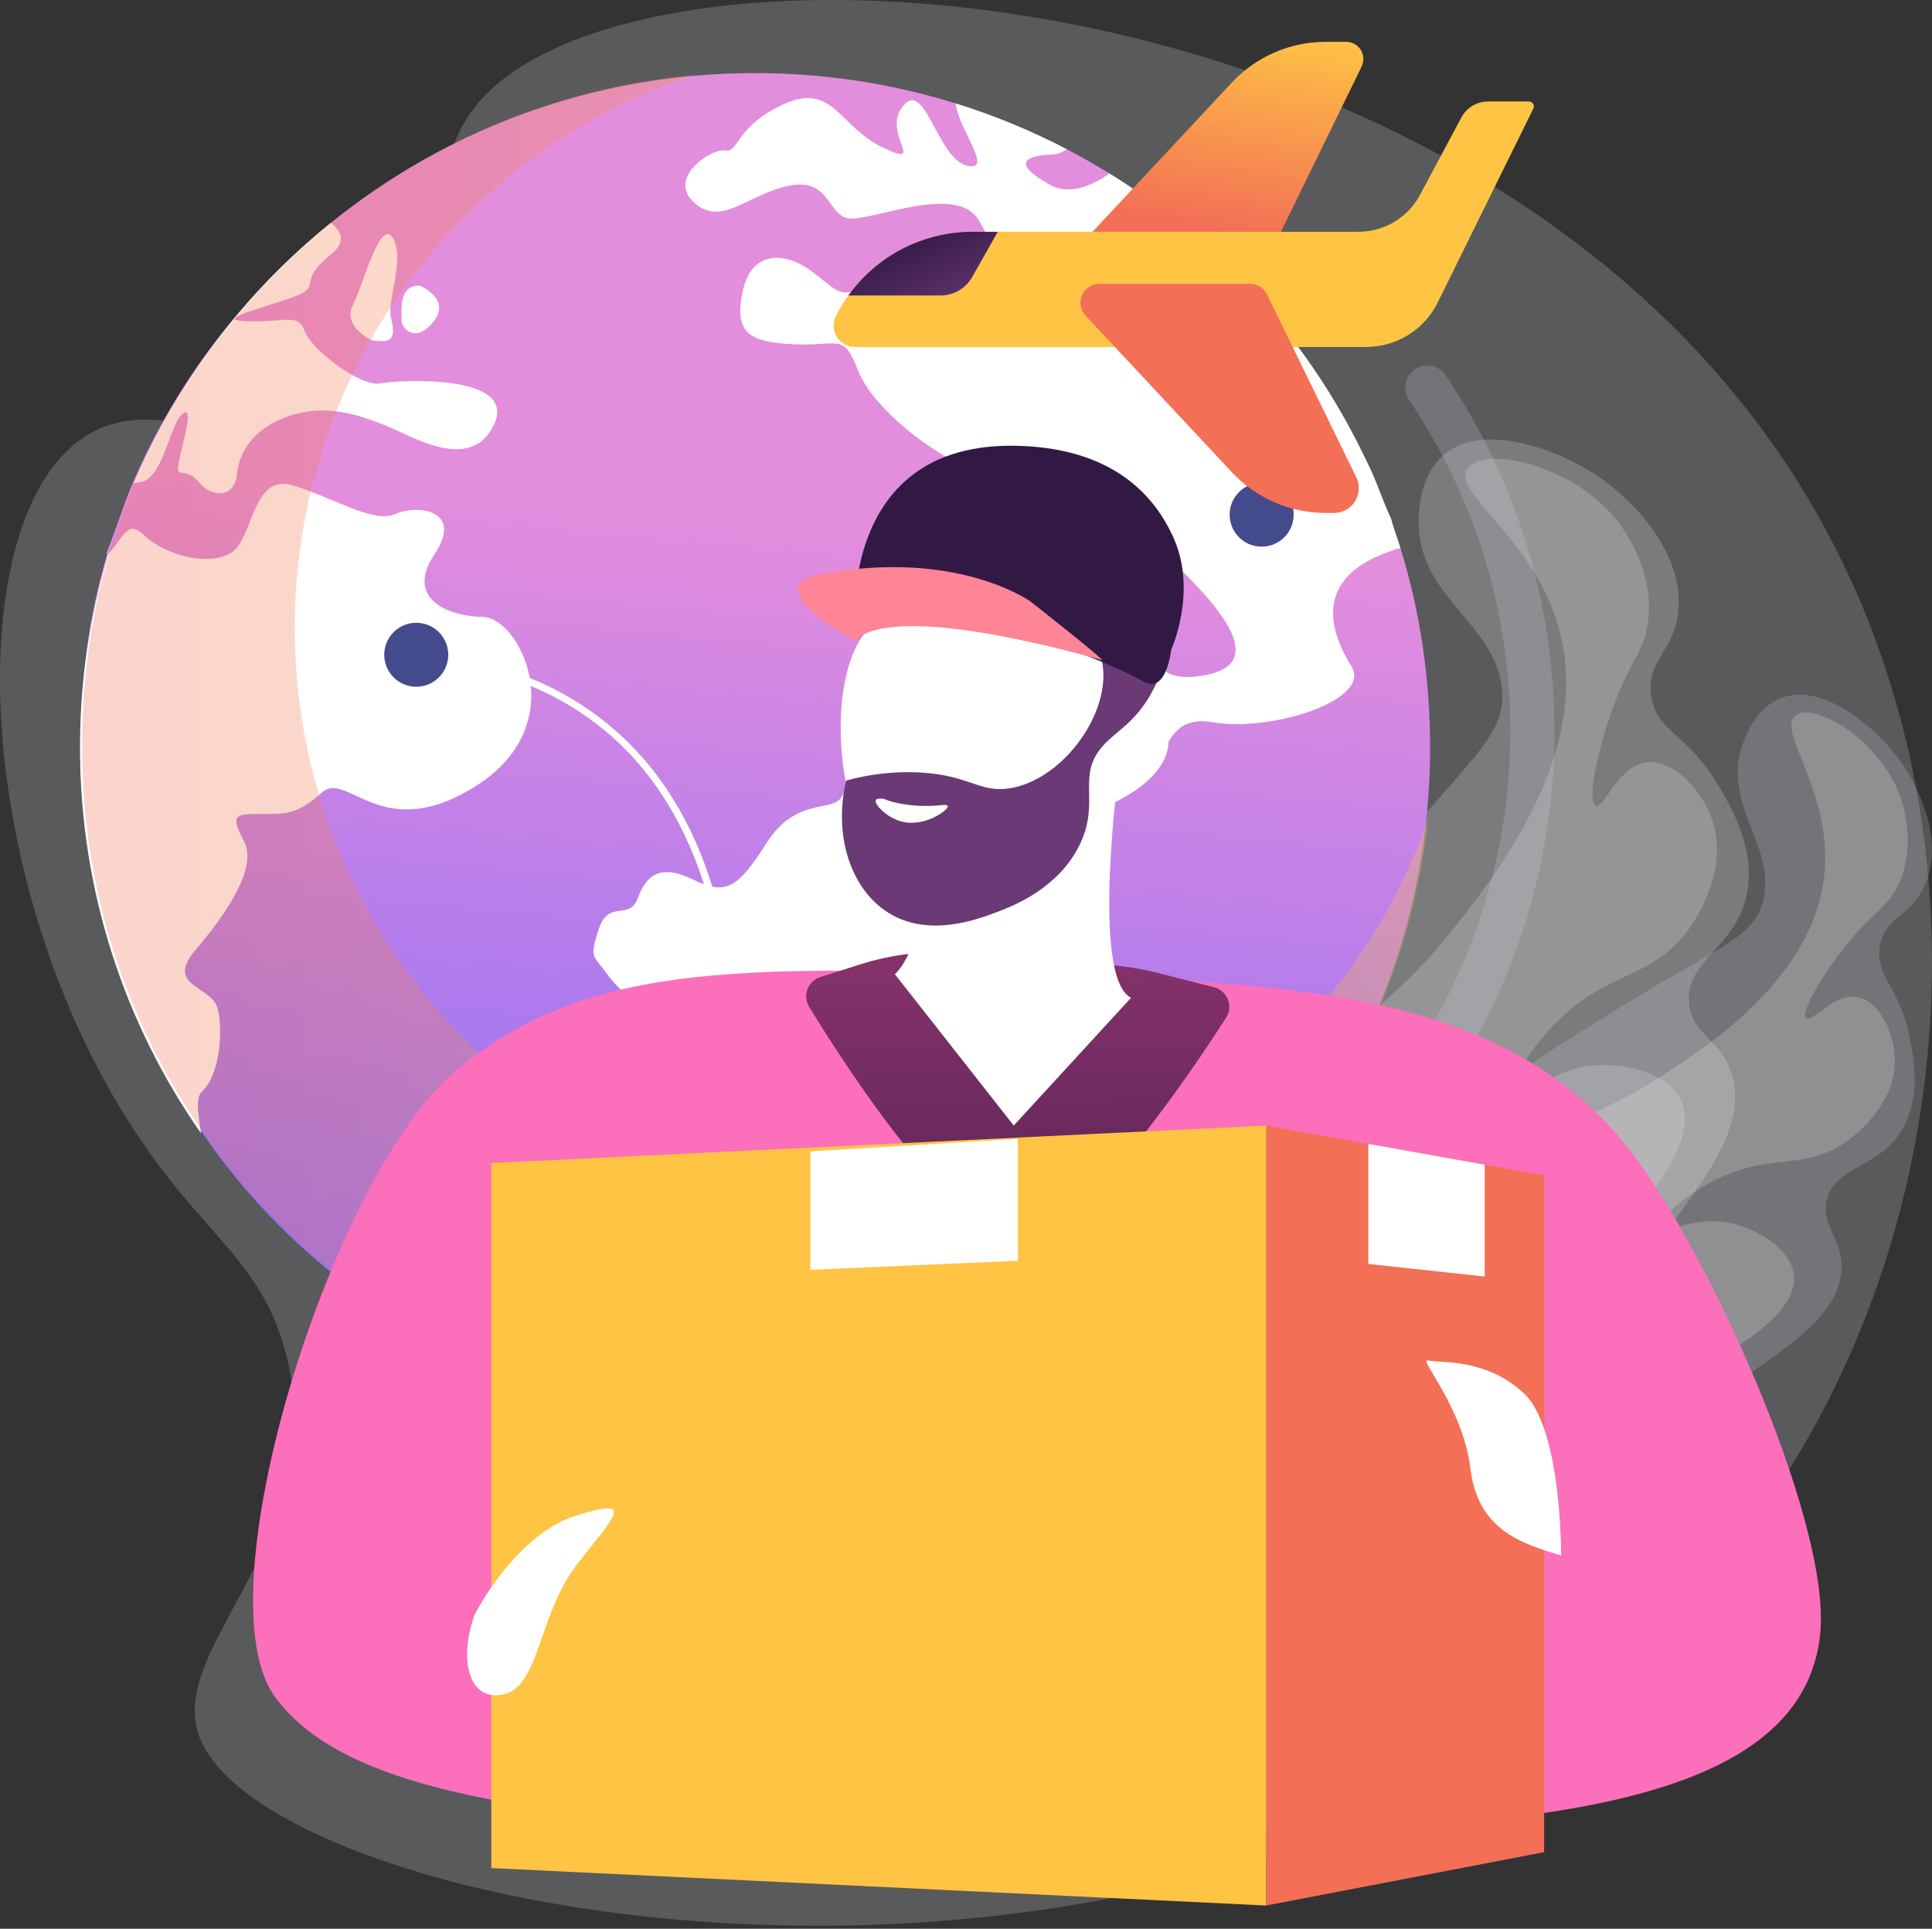 <svg width="573" height="572" viewBox="0 0 573 572" fill="none" xmlns="http://www.w3.org/2000/svg">
<rect x="0" y="0" width="573" height="572" fill="#333333" stroke="none"/>
<path opacity="0.2" d="M139.724 33.19C120.16 60.561 142.287 105.506 113.472 125.944C85.419 145.839 51.559 112.388 25.15 129.489C-14.034 154.858 -8.173 272.88 47.957 346.776C64.837 368.995 79.045 377.72 85.115 402.715C98.149 456.382 50.024 487.718 58.84 514.287C78.69 574.107 393.088 627.435 521.335 449.628C581.232 366.586 591.337 245.862 539.572 153.561C446.036 -13.242 183.618 -28.229 139.724 33.19Z" fill="#F4F7FA"/>
<path opacity="0.2" d="M420.655 409.334C412.72 409.518 399.361 409.828 386.854 401.563C364.117 386.532 358.96 352.908 363.489 328.949C367.366 308.365 381.475 291.174 409.669 256.793C436.225 224.404 446.872 218.173 445.443 204.219C443.402 184.33 419.684 176.873 420.788 153.312C420.92 150.485 421.376 140.776 428.184 134.931C439.839 124.936 461.931 133.268 473.526 140.974C484.711 148.405 499.253 163.966 497.793 180.91C496.734 193.185 488.175 195.759 489.648 206.241C491.13 216.788 500.242 217.365 509.381 232.51C513.03 238.562 520.359 250.706 518.306 263.921C515.653 281.004 499.714 284.404 500.928 297.481C501.808 306.927 510.414 308.24 513.612 318.459C517.822 331.921 508.032 346.026 499.734 357.662C489.963 371.363 463.582 408.335 420.655 409.334Z" fill="white"/>
<g style="mix-blend-mode:screen" opacity="0.2">
<path d="M435.239 138.904C429.819 146.583 458.958 161.42 463.811 193.209C469.04 227.413 442.974 260.374 430.929 275.613C410.382 301.601 397.838 302.233 387.483 326.865C383.385 336.612 374.848 356.922 384.093 377.449C384.953 379.356 394.845 400.467 415.439 404.677C438.798 409.452 458.166 388.849 474.856 371.096C484.94 360.369 505.085 338.942 498.326 325.894C494.191 317.919 480.95 314.912 471.401 316.122C457.772 317.847 449.797 328.396 447.864 326.622C446.123 325.025 450.925 314.928 459.191 305.733C475.734 287.345 489.263 291.366 500.8 275.656C502.2 273.753 513.061 258.504 507.808 243.18C504.779 234.34 496.31 225.247 488.561 226.034C479.797 226.925 475.74 240.073 473.254 239.027C470.875 238.029 473.138 225.402 477.199 213.247C483.167 195.389 488.042 193.437 488.928 183.182C490.279 167.535 480.379 155.299 478.928 153.561C465.35 137.272 439.87 132.342 435.239 138.904Z" fill="white"/>
</g>
<path opacity="0.2" d="M447.688 423.051C441.333 421.048 430.633 417.677 422.937 407.721C408.947 389.62 413.957 361.507 424.063 343.69C432.735 328.393 448.599 318.545 480.324 298.864C510.2 280.329 520.359 278.263 522.996 266.793C526.771 250.437 509.934 238.089 517.21 219.676C518.081 217.467 521.075 209.886 528.071 207.075C540.045 202.282 555.335 214.893 562.46 224.155C569.342 233.077 576.67 249.378 570.923 262.447C566.754 271.913 559.256 271.64 557.582 280.368C555.901 289.151 562.984 292.076 566.137 306.586C567.399 312.383 569.929 324.017 564.709 333.959C557.974 346.809 544.38 345.2 541.8 355.918C539.937 363.669 546.421 367.037 546.19 376.022C545.888 387.852 534.282 396.419 524.529 403.413C513.051 411.653 482.066 433.884 447.688 423.051Z" fill="#D8DEE8"/>
<g style="mix-blend-mode:screen" opacity="0.2">
<path d="M532.588 212.129C526.2 216.764 545.329 236.445 540.572 263.02C535.453 291.615 505.804 310.749 492.102 319.585C468.726 334.679 458.587 331.772 443.682 348.549C437.784 355.186 425.494 369.011 427.276 387.819C427.441 389.567 429.576 409.032 444.799 417.944C462.064 428.065 483.04 416.94 501.114 407.355C512.037 401.563 533.853 389.991 532.015 377.794C530.89 370.337 521.186 364.361 513.271 362.735C501.975 360.416 492.791 366.627 491.73 364.699C490.781 362.957 497.33 356.236 506.394 351.17C524.527 341.041 534.184 347.906 547.619 338.542C549.252 337.408 562.011 328.233 561.993 314.635C561.993 306.79 557.719 297.271 551.348 295.798C544.143 294.132 537.353 303.479 535.66 301.976C534.027 300.536 539.26 291.117 545.782 282.56C555.374 269.988 559.77 269.755 563.256 261.845C568.562 249.78 564.023 237.369 563.344 235.604C556.97 218.979 538.06 208.166 532.588 212.129Z" fill="white"/>
</g>
<path d="M23.827 221.763C23.827 264.101 37.131 303.375 59.689 335.705C59.779 335.837 60.097 335.964 60.097 336.096C95.492 387.929 156.142 421.511 224.182 421.511C229.747 421.511 235.076 421.25 240.525 420.491C240.548 420.491 240.558 420.824 240.58 420.824C243.262 420.601 245.923 420.499 248.572 420.171C249.515 420.061 250.456 420.022 251.393 419.889C252.225 419.779 253.052 419.706 253.876 419.577C254.597 419.471 255.305 419.373 256.021 419.265C256.183 419.239 256.344 419.22 256.503 419.2C258.25 418.91 259.991 418.613 261.726 418.28H261.752C354.252 400.62 424.145 319.355 424.145 221.755C424.145 201.119 421.145 181.212 415.337 162.483C414.426 159.548 413.296 156.645 412.541 153.769C410.281 148.976 408.767 144.275 406.69 139.661C405.853 137.815 404.928 135.989 404.036 134.154C399.172 124.212 393.492 114.691 387.055 105.687C386.471 104.872 385.869 104.056 385.275 103.256C382.91 100.042 380.443 96.898 377.873 93.826C374.032 89.218 369.992 84.789 365.752 80.538C354.698 69.449 342.385 59.689 329.064 51.456C324.934 48.902 320.705 46.498 316.376 44.243C305.828 38.738 294.804 34.194 283.44 30.667C264.171 24.688 244.108 21.657 223.931 21.676C176.271 21.676 132.501 38.316 98.124 66.103C72.84 86.543 52.277 113.004 39.348 143.312C36.454 150.08 34.499 157.037 31.486 164.162C31.486 164.194 31.831 164.217 31.821 164.249C26.348 182.468 23.827 201.772 23.827 221.763Z" fill="url(#paint0_linear_158_3251)"/>
<g style="mix-blend-mode:soft-light">
<g style="mix-blend-mode:soft-light">
<path d="M180.316 289.23C184.602 295.28 197.902 303.047 188.887 318.302C179.946 333.518 189.5 336.372 195.659 334.948C201.818 333.524 221.049 332.753 217.847 341.475C214.645 350.197 209.151 353.485 216.19 356.859C223.229 360.232 226.19 368.983 233.398 381.053C240.541 393.147 257.542 382.685 252.509 394.809C247.476 406.933 243.57 405.76 244.039 414.207C244.152 416.528 242.611 418.91 240.527 421.176C243.209 420.954 245.903 420.683 248.574 420.361C249.517 420.249 250.457 420.127 251.395 419.996C252.227 419.883 253.054 419.767 253.878 419.641C254.598 419.535 255.313 419.424 256.023 419.308C256.185 419.28 256.144 419.253 256.303 419.231C258.021 418.943 258.913 418.631 261.172 418.305C262.679 416.877 261.736 415.325 261.507 413.652C259.262 398.054 280.797 387.34 284.406 376.405C287.953 365.505 284.45 359 285.271 349.966C286.091 340.933 283.163 328.988 288.357 321.388C293.551 313.788 314.48 311.279 318.469 295.996C322.484 280.745 313.151 257.906 309.524 254.017C305.945 250.129 326.859 232.437 336.815 231.872C346.815 231.26 342.813 211.142 359.717 214.206C376.656 217.176 407.085 207.73 400.8 197.57C395.612 189.207 386.903 170.738 415.333 162.505C414.422 159.57 413.292 156.668 412.543 153.792C410.283 148.998 408.769 144.297 406.692 139.683C405.855 137.837 404.93 136.012 404.038 134.176C399.17 124.237 393.49 114.716 387.056 105.71C386.473 104.894 385.871 104.078 385.277 103.279C382.9 100.054 380.429 96.906 377.864 93.833C374.024 89.224 369.983 84.795 365.744 80.544C354.689 69.455 342.376 59.695 329.055 51.462C323.425 55.407 316.994 57.838 311.441 54.842C297.822 47.225 306.8 46.055 312.375 45.773C313.83 45.681 315.222 45.15 316.367 44.249C305.819 38.745 294.796 34.201 283.432 30.673C284.281 38.357 294.728 50.697 287.04 49.192C278.095 47.491 274.442 23.332 267.875 31.359C261.213 39.419 275.162 49.983 262.06 43.862C248.942 37.802 247.191 24.281 232.568 30.855C217.874 37.52 219.217 45.408 215.114 44.627C211.012 43.846 197.816 52.731 205.808 60.033C213.874 67.355 221.268 58.026 233.36 55.213C245.454 52.431 245.16 62.319 250.723 64.579C256.383 66.762 283.681 53.579 290.381 65.493C297.155 77.323 300.036 85.564 289.973 85.258C279.91 84.952 279.281 82.378 280.067 89.8C280.852 97.223 279.046 102.791 269.942 95.805C260.838 88.819 262.903 82.029 255.807 85.352C248.711 88.674 247.888 85.668 240.337 80.181C232.786 74.694 222.868 74.133 220.268 86.424C217.668 98.716 222.104 101.479 235.382 102.102C248.66 102.724 250.16 98.561 254.389 109.649C258.617 120.736 276.154 134.992 291.567 140.856C306.979 146.72 312.984 155.43 312.629 167.156C312.273 178.882 318.051 191.298 321.912 181.615C325.774 171.933 336.668 155.552 347.764 166.481C358.86 177.41 378.232 196.793 356.848 200.34C335.509 203.946 346.643 183.967 335.86 187.961C325.076 191.955 342.682 200.789 335.482 203.968C328.282 207.148 325.249 205.676 325.306 215.497C325.363 225.318 322.916 234.846 314.165 230.68C305.414 226.515 294.183 207.287 281.53 218.671C268.877 230.054 269.758 228.598 263.113 225.273C256.468 221.948 252.244 231.904 249.521 236.436C246.799 240.969 236.125 236.341 227.48 249.825C218.835 263.31 215.439 265.712 205.582 260.86C195.724 256.007 191.704 259.612 189.132 266.42C186.561 273.229 180.495 266.575 177.569 275.572C174.642 284.569 176.05 283.168 180.316 289.23Z" fill="white"/>
</g>
<g style="mix-blend-mode:soft-light">
<path d="M146.55 125.87C153.54 110.88 118.906 112.565 112.784 113.718C106.627 114.738 92.183 103.458 90.349 98.216C88.465 92.931 85.371 95.442 74.414 95.291C63.461 95.175 73.138 92.699 85.194 88.727C97.249 84.756 86.941 84.368 98.031 75.616C102.802 71.781 101.296 68.526 98.118 66.105C72.636 86.692 52.58 113.197 39.701 143.31C40.031 143.203 40.374 143.143 40.721 143.132C48.393 143.087 50.083 126.137 54.036 122.835C57.932 119.539 53.923 132.146 52.97 137.317C52.017 142.488 55.072 138.133 58.889 142.902C62.705 147.671 69.665 147.754 70.291 140.609C70.918 133.464 75.955 126.478 86.159 123.221C96.363 119.963 105.192 122.639 113.484 125.836C121.747 128.983 139.519 140.74 146.55 125.87Z" fill="white"/>
</g>
<g style="mix-blend-mode:soft-light">
<path d="M59.609 336.096C58.918 330.952 57.787 325.633 59.938 323.689C65.165 318.842 66.305 305.635 64.493 298.945C62.681 292.255 48.603 292.622 58.166 281.479C67.758 270.306 76.385 257.044 72.361 249.456C68.336 241.868 69.556 241.33 77.1 241.375C84.642 241.419 87.963 241.752 95.484 235.037C103.01 228.235 113.363 251.092 141.693 232.761C170.016 214.249 153.887 183.045 143.272 182.968C132.592 182.79 120.115 177.399 128.866 164.382C137.591 151.316 123.956 149.47 117.294 152.439C110.621 155.375 98.788 147.487 86.726 143.93C74.665 140.373 75.171 160.072 68.459 164.011C61.707 167.955 49.06 164.827 42.487 158.522C37.793 154.024 36.772 159.27 32.127 164.249C26.539 182.911 23.709 202.289 23.729 221.769C23.721 264.272 36.984 303.692 59.609 336.096Z" fill="white"/>
</g>
<g style="mix-blend-mode:soft-light">
<path d="M110.278 100.921C110.278 100.908 101.445 96.927 104.643 90.518C107.841 84.109 112.841 64.434 116.515 70.631C120.188 76.828 114.761 88.944 115.951 94.159C117.141 99.374 117.184 102.124 110.278 100.921Z" fill="white"/>
</g>
<g style="mix-blend-mode:soft-light">
<path d="M119.09 94.918C119.215 92.85 117.913 84.454 124.523 84.719C124.511 84.705 134.084 88.699 128.484 95.483C122.884 102.267 118.947 96.98 119.09 94.918Z" fill="white"/>
</g>
</g>
<path style="mix-blend-mode:multiply" opacity="0.3" d="M24.36 221.414C24.36 263.752 37.397 303.027 59.956 335.354C60.041 335.468 60.09 335.605 60.097 335.748C96.245 387.579 156.407 421.007 224.443 421.007C230 420.995 235.549 420.602 241.052 419.832C241.074 419.832 241.086 420.326 241.109 420.326C243.791 420.106 246.452 420.079 249.101 419.751C250.044 419.641 250.985 419.645 251.921 419.512C252.752 419.4 253.578 419.347 254.405 419.218C255.125 419.114 255.834 419.037 256.55 418.921C256.711 418.894 256.87 418.88 257.032 418.857C258.779 418.57 260.517 418.272 262.252 417.94H262.281C347.823 401.618 414.014 330.84 423.506 243.102C403.449 300.606 353.848 343.813 292.869 355.855H292.847C291.351 356.608 289.849 356.457 288.34 356.706C288.202 356.722 288.057 356.771 287.918 356.793C287.306 356.893 286.693 356.997 286.067 357.083C285.359 357.193 284.638 357.287 283.922 357.377C283.106 357.495 282.304 357.564 281.489 357.658C279.201 357.94 276.905 358.462 274.589 358.649C274.567 358.649 274.556 358.866 274.54 358.866C269.834 358.866 265.152 359.245 260.34 359.245C230.964 359.245 203.28 351.78 179.059 338.901C154.896 326.024 134.156 307.57 118.562 285.073C118.562 284.957 118.374 284.802 118.3 284.686C98.818 256.772 87.418 222.832 87.418 186.272C87.402 169.449 89.847 152.715 94.675 136.599C94.675 136.573 94.745 136.538 94.745 136.511C96.251 130.362 98.678 124.353 101.171 118.509C110.796 95.959 125.106 75.709 143.151 59.103C161.197 42.496 182.568 29.911 205.847 22.182C166.594 25.787 129.293 40.949 98.665 65.75C73.379 86.19 52.926 112.653 39.989 142.959C37.095 149.729 35.25 156.686 32.233 163.809C32.233 163.841 32.468 163.864 32.458 163.896C26.99 182.117 24.36 201.421 24.36 221.414Z" fill="url(#paint1_linear_158_3251)"/>
<path d="M277.481 265.604H277.518C278.112 265.604 278.575 264.992 278.554 264.405C277.401 230.827 286.026 204.003 304.194 184.771C332.241 155.081 373.809 153.761 374.218 153.751C374.354 153.758 374.49 153.737 374.618 153.689C374.745 153.641 374.862 153.568 374.96 153.473C375.058 153.379 375.136 153.265 375.189 153.14C375.241 153.014 375.267 152.879 375.266 152.743C375.264 152.606 375.235 152.472 375.179 152.348C375.123 152.223 375.043 152.111 374.942 152.019C374.842 151.927 374.723 151.857 374.594 151.812C374.466 151.768 374.329 151.75 374.193 151.76H374.169C373.742 151.76 331.28 153.007 302.626 183.341C284.055 203.006 275.228 230.35 276.403 264.521C276.411 264.805 276.526 265.076 276.727 265.277C276.927 265.478 277.197 265.595 277.481 265.604Z" fill="white"/>
<path d="M218.023 304.091C218.272 304.091 218.514 304.003 218.706 303.844C218.898 303.685 219.029 303.463 219.076 303.218C221.808 289 228.229 278.595 238.162 272.294C256.083 260.927 279.667 266.765 279.903 266.824C280.04 266.859 280.182 266.867 280.322 266.847C280.462 266.827 280.596 266.779 280.717 266.708C280.839 266.636 280.945 266.541 281.029 266.428C281.114 266.315 281.176 266.187 281.211 266.05C281.246 265.913 281.253 265.771 281.233 265.632C281.213 265.492 281.166 265.358 281.094 265.236C281.022 265.115 280.927 265.009 280.814 264.925C280.701 264.84 280.573 264.778 280.436 264.743C279.438 264.489 255.742 258.61 237.023 270.473C226.562 277.102 219.815 287.982 216.966 302.815C216.939 302.953 216.94 303.095 216.968 303.234C216.997 303.372 217.052 303.503 217.131 303.62C217.211 303.736 217.312 303.836 217.43 303.914C217.548 303.991 217.68 304.045 217.819 304.071C217.886 304.085 217.954 304.092 218.023 304.091Z" fill="white"/>
<path d="M215.91 306.364C216.186 306.363 216.45 306.257 216.649 306.067C216.849 305.877 216.968 305.618 216.982 305.344C216.998 305.089 218.431 279.389 207.686 252.876C201.359 237.269 192.116 224.425 180.214 214.699C165.344 202.551 146.283 195.281 123.558 193.097C123.416 193.08 123.271 193.092 123.134 193.132C122.996 193.172 122.868 193.238 122.757 193.328C122.645 193.418 122.553 193.53 122.485 193.656C122.417 193.782 122.376 193.92 122.362 194.062C122.348 194.205 122.363 194.349 122.406 194.485C122.449 194.622 122.518 194.749 122.611 194.858C122.703 194.967 122.816 195.057 122.944 195.122C123.072 195.187 123.211 195.226 123.354 195.236C163.85 199.128 191.555 218.793 205.694 253.684C216.259 279.747 214.855 304.962 214.839 305.213C214.829 305.355 214.847 305.498 214.892 305.632C214.937 305.767 215.009 305.892 215.103 305.999C215.196 306.106 215.31 306.193 215.438 306.256C215.566 306.318 215.705 306.355 215.847 306.364H215.91Z" fill="white"/>
<path d="M273.851 273.115C269.008 271.11 266.708 265.561 268.714 260.72C270.72 255.88 276.273 253.581 281.116 255.586C285.959 257.591 288.259 263.141 286.253 267.981C284.247 272.822 278.694 275.12 273.851 273.115Z" fill="url(#paint2_linear_158_3251)"/>
<path d="M211.31 309.723C207.603 306.019 207.603 300.012 211.31 296.307C215.016 292.603 221.026 292.603 224.733 296.307C228.44 300.012 228.44 306.019 224.733 309.723C221.026 313.428 215.016 313.428 211.31 309.723Z" fill="url(#paint3_linear_158_3251)"/>
<path d="M114.496 197.324C112.761 192.38 115.364 186.966 120.311 185.232C125.258 183.498 130.675 186.1 132.41 191.044C134.145 195.988 131.542 201.401 126.595 203.136C121.648 204.87 116.232 202.268 114.496 197.324Z" fill="url(#paint4_linear_158_3251)"/>
<path d="M373.713 162.111C368.478 161.85 364.445 157.396 364.707 152.163C364.968 146.93 369.425 142.9 374.661 143.161C379.896 143.423 383.929 147.877 383.667 153.11C383.406 158.342 378.949 162.373 373.713 162.111Z" fill="url(#paint5_linear_158_3251)"/>
<path d="M365.344 24.487C368.902 20.677 373.206 17.638 377.988 15.561C382.771 13.484 387.93 12.412 393.144 12.412H399.267C400.131 12.412 400.98 12.631 401.735 13.05C402.49 13.468 403.126 14.072 403.584 14.804C404.041 15.536 404.305 16.372 404.35 17.234C404.395 18.096 404.219 18.955 403.841 19.73L374.23 80.365H313.163L365.344 24.487Z" fill="url(#paint6_linear_158_3251)"/>
<path d="M247.901 93.759C251.666 86.241 257.451 79.918 264.608 75.499C271.765 71.08 280.012 68.739 288.424 68.738H402.9C406.645 68.738 410.32 67.721 413.533 65.796C416.745 63.872 419.374 61.111 421.139 57.809L433.419 34.842C434.186 33.407 435.329 32.206 436.726 31.369C438.123 30.532 439.721 30.09 441.35 30.09H453.464C453.712 30.089 453.956 30.152 454.173 30.273C454.39 30.393 454.573 30.567 454.704 30.777C454.835 30.988 454.91 31.228 454.922 31.476C454.934 31.724 454.882 31.971 454.772 32.193L426.404 89.712C424.45 93.671 421.427 97.005 417.676 99.337C413.925 101.668 409.596 102.904 405.179 102.905H253.556C252.479 102.904 251.419 102.628 250.478 102.103C249.538 101.579 248.747 100.822 248.18 99.906C247.614 98.99 247.291 97.945 247.242 96.869C247.193 95.793 247.42 94.723 247.901 93.759Z" fill="url(#paint7_linear_158_3251)"/>
<path d="M326.043 84.175H370.738C371.787 84.175 372.814 84.47 373.704 85.025C374.593 85.58 375.308 86.374 375.769 87.316L402.261 141.572C402.806 142.691 403.057 143.929 402.991 145.172C402.925 146.414 402.545 147.62 401.885 148.675C401.226 149.73 400.309 150.601 399.22 151.204C398.132 151.808 396.908 152.126 395.663 152.127H393.148C387.934 152.127 382.775 151.055 377.992 148.978C373.21 146.901 368.906 143.863 365.348 140.052L321.955 93.588C318.612 90.01 321.155 84.175 326.043 84.175Z" fill="url(#paint8_linear_158_3251)"/>
<path d="M278.928 87.638H251.607C255.801 81.791 261.328 77.028 267.73 73.741C274.133 70.454 281.226 68.739 288.424 68.738H295.924L288.34 82.143C287.399 83.81 286.031 85.197 284.378 86.162C282.724 87.128 280.843 87.637 278.928 87.638Z" fill="url(#paint9_linear_158_3251)"/>
<path opacity="0.2" d="M272.058 405.75C322.531 405.75 369.985 386.106 405.675 350.435C441.366 314.765 461.021 267.34 461.021 216.894C461.021 179.049 449.86 142.535 428.745 111.299C427.774 109.862 426.271 108.869 424.568 108.54C422.864 108.21 421.1 108.571 419.662 109.541C418.225 110.512 417.232 112.014 416.902 113.716C416.572 115.419 416.933 117.182 417.904 118.619C437.551 147.685 447.937 181.668 447.937 216.894C447.937 313.819 369.038 392.674 272.058 392.674C247.398 392.654 223.017 387.461 200.491 377.431C177.965 367.401 157.797 352.757 141.29 334.446C140.13 333.157 138.505 332.382 136.772 332.291C135.04 332.2 133.342 332.8 132.053 333.96C130.763 335.12 129.987 336.744 129.896 338.475C129.805 340.207 130.405 341.904 131.566 343.192C148.948 362.563 170.161 378.121 193.865 388.882C218.486 400.072 244.795 405.75 272.058 405.75Z" fill="#D8DEE8"/>
<path d="M291.447 543.581C428.861 544.64 533.245 543.469 539.804 484.962C543.588 451.209 503.987 364.565 480.019 336.959C442.131 293.309 381.309 291.16 298.098 288.843C219.847 286.664 171.626 285.32 133.55 319.03C97.953 350.54 59.413 473.028 81.581 503.293C102.151 531.372 160.25 542.561 291.447 543.581Z" fill="url(#paint10_linear_158_3251)"/>
<path d="M344.013 288.696L360.099 292.812C361.014 293.046 361.861 293.493 362.57 294.118C363.278 294.743 363.828 295.527 364.174 296.405C364.52 297.284 364.653 298.232 364.56 299.172C364.468 300.112 364.154 301.016 363.644 301.811C352.691 318.879 323.68 361.74 305.512 366.78C286.736 371.993 251.644 317.684 239.97 298.572C239.499 297.8 239.209 296.932 239.123 296.032C239.037 295.132 239.157 294.224 239.473 293.378C239.79 292.531 240.295 291.767 240.95 291.144C241.605 290.521 242.394 290.055 243.256 289.781L255.056 286.028C264.71 282.956 274.871 281.796 284.969 282.613L328.953 286.171C334.036 286.584 339.074 287.429 344.013 288.696Z" fill="url(#paint11_linear_158_3251)"/>
<path d="M332.072 226.258C332.072 226.258 323.231 289.832 335.458 295.904L300.653 333.808L265.397 288.908C265.397 288.908 278.724 278.877 275.214 226.258H332.072Z" fill="white"/>
<path d="M327.553 239.304C327.553 239.304 312.247 267.703 278.732 267.316C248.731 266.965 240.772 200.177 259.103 184.936C265.226 179.851 277.879 177.199 288.412 179.551C294.632 180.94 296.843 183.376 307.051 185.446C316.469 187.361 327.619 184.465 330.549 186.67C334.223 189.436 328.586 198.253 323.776 218.159C329.174 212.082 335.903 209.5 340.878 211.53C342.587 212.343 344.037 213.614 345.068 215.201C349.658 222.63 343.182 232.781 327.553 239.304Z" fill="white"/>
<path d="M323.104 184.318C321.72 185.47 326.414 190.61 327.149 198.204C328.578 212.945 314.565 231.476 299.381 233.795C290.401 235.164 287.634 229.863 272.632 229.081C265.317 228.722 257.993 229.539 250.937 231.5C247.115 247.953 252.39 263.871 263.627 270.787C275.724 278.234 290.363 272.543 296.485 270.175C300.579 268.582 313.702 263.51 320.029 250.896C326.621 237.75 319.071 230.442 326.955 221.369C330.931 216.792 336.357 214.614 341.29 205.9C342.347 204.024 343.257 202.069 344.013 200.052C335.87 192.293 325.11 182.65 323.104 184.318Z" fill="url(#paint12_linear_158_3251)"/>
<path d="M262.115 236.926C262.115 236.926 268.752 239.953 279.871 238.731C280.412 238.67 281.02 238.796 281.095 239.074C281.408 240.118 274.501 245.246 267.805 243.745C263.052 242.678 259.17 238.441 259.742 237.279C259.999 236.789 261.062 236.795 262.115 236.926Z" fill="white"/>
<path d="M347.362 192.689C347.362 192.689 345.958 205.806 339.403 202.243C315.27 189.115 267.675 176.098 253.623 190.119C253.623 190.119 246.04 128.149 305.567 132.395C330.215 134.158 342.276 146.522 348.088 159.58C355.185 175.517 347.362 192.689 347.362 192.689Z" fill="url(#paint13_linear_158_3251)"/>
<path d="M326.761 195.753C328.27 196.161 305.549 178.321 305.549 178.321C305.549 178.321 283.565 162.616 243.415 170.307C223.378 174.146 253.895 190.119 253.895 190.119C253.895 190.119 259.472 177.079 326.761 195.753Z" fill="url(#paint14_linear_158_3251)"/>
<path d="M145.721 554.014L375.55 565.121V333.808L145.721 344.916V554.014Z" fill="url(#paint15_linear_158_3251)"/>
<path d="M375.55 565.121L457.966 549.292V348.573L375.55 333.808V565.121Z" fill="url(#paint16_linear_158_3251)"/>
<g style="mix-blend-mode:soft-light">
<path d="M301.877 337.74V373.904L240.352 376.591V341.461L301.877 337.74Z" fill="white"/>
</g>
<g style="mix-blend-mode:soft-light">
<path d="M440.331 345.414L405.81 339.229V374.847L440.331 378.59V345.414Z" fill="white"/>
</g>
<path d="M462.995 461.308C462.995 461.308 463.26 423.624 451.86 413.108C440.459 402.591 426.843 404.337 423.567 403.468C420.292 402.599 433.847 417.05 436.076 435.455C438.304 453.859 451.343 457.802 462.995 461.308Z" fill="white"/>
<path d="M140.693 479.006C140.693 479.006 152.605 455.185 170.934 449.465C189.263 443.746 181.932 449.922 170.934 464.235C159.936 478.547 159.938 499.615 149.856 502.363C139.774 505.11 135.664 493.662 140.693 479.006Z" fill="white"/>
<defs>
<linearGradient id="paint0_linear_158_3251" x1="229.903" y1="155.791" x2="210.159" y2="374.314" gradientUnits="userSpaceOnUse">
<stop stop-color="#E38DDD"/>
<stop offset="1" stop-color="#9571F6"/>
</linearGradient>
<linearGradient id="paint1_linear_158_3251" x1="423.506" y1="221.596" x2="24.36" y2="221.596" gradientUnits="userSpaceOnUse">
<stop stop-color="#FFC444"/>
<stop offset="1" stop-color="#F36F56"/>
</linearGradient>
<linearGradient id="paint2_linear_158_3251" x1="422.313" y1="200.883" x2="-73.451" y2="418.387" gradientUnits="userSpaceOnUse">
<stop stop-color="#444B8C"/>
<stop offset="1" stop-color="#26264F"/>
</linearGradient>
<linearGradient id="paint3_linear_158_3251" x1="-13357.8" y1="19963.4" x2="-59473.3" y2="40195.3" gradientUnits="userSpaceOnUse">
<stop stop-color="#444B8C"/>
<stop offset="1" stop-color="#26264F"/>
</linearGradient>
<linearGradient id="paint4_linear_158_3251" x1="-18596.2" y1="8129.97" x2="-64712.3" y2="28362.2" gradientUnits="userSpaceOnUse">
<stop stop-color="#444B8C"/>
<stop offset="1" stop-color="#26264F"/>
</linearGradient>
<linearGradient id="paint5_linear_158_3251" x1="-16005.6" y1="13421.7" x2="-62121.5" y2="33653.9" gradientUnits="userSpaceOnUse">
<stop stop-color="#444B8C"/>
<stop offset="1" stop-color="#26264F"/>
</linearGradient>
<linearGradient id="paint6_linear_158_3251" x1="365.666" y1="5.65" x2="355.865" y2="67.436" gradientUnits="userSpaceOnUse">
<stop stop-color="#FFC444"/>
<stop offset="0.31" stop-color="#FBA94A"/>
<stop offset="1" stop-color="#F36F56"/>
</linearGradient>
<linearGradient id="paint7_linear_158_3251" x1="-208845" y1="16270.8" x2="-227544" y2="97841.8" gradientUnits="userSpaceOnUse">
<stop stop-color="#FFC444"/>
<stop offset="0.31" stop-color="#FBA94A"/>
<stop offset="1" stop-color="#F36F56"/>
</linearGradient>
<linearGradient id="paint8_linear_158_3251" x1="-110976" y1="63161.2" x2="-92854.4" y2="38484.9" gradientUnits="userSpaceOnUse">
<stop stop-color="#FFC444"/>
<stop offset="0.31" stop-color="#FBA94A"/>
<stop offset="1" stop-color="#F36F56"/>
</linearGradient>
<linearGradient id="paint9_linear_158_3251" x1="269.285" y1="68.428" x2="282.773" y2="97.853" gradientUnits="userSpaceOnUse">
<stop stop-color="#311944"/>
<stop offset="1" stop-color="#6B3976"/>
</linearGradient>
<linearGradient id="paint10_linear_158_3251" x1="377.564" y1="744.839" x2="333.573" y2="576.543" gradientUnits="userSpaceOnUse">
<stop stop-color="#FF9085"/>
<stop offset="1" stop-color="#FB6FBB"/>
</linearGradient>
<linearGradient id="paint11_linear_158_3251" x1="304.628" y1="449.09" x2="300.686" y2="233.634" gradientUnits="userSpaceOnUse">
<stop stop-color="#311944"/>
<stop offset="0.56" stop-color="#6F2B60"/>
<stop offset="1" stop-color="#A03976"/>
</linearGradient>
<linearGradient id="paint12_linear_158_3251" x1="-21804" y1="130092" x2="-58602.7" y2="45583" gradientUnits="userSpaceOnUse">
<stop stop-color="#311944"/>
<stop offset="1" stop-color="#6B3976"/>
</linearGradient>
<linearGradient id="paint13_linear_158_3251" x1="-137387" y1="38164" x2="-128971" y2="86426.2" gradientUnits="userSpaceOnUse">
<stop stop-color="#311944"/>
<stop offset="0.56" stop-color="#6F2B60"/>
<stop offset="1" stop-color="#A03976"/>
</linearGradient>
<linearGradient id="paint14_linear_158_3251" x1="-134586" y1="22303.4" x2="-132529" y2="33097.1" gradientUnits="userSpaceOnUse">
<stop stop-color="#FF9085"/>
<stop offset="1" stop-color="#FB6FBB"/>
</linearGradient>
<linearGradient id="paint15_linear_158_3251" x1="-306504" y1="405418" x2="-502177" y2="882823" gradientUnits="userSpaceOnUse">
<stop stop-color="#FFC444"/>
<stop offset="0.31" stop-color="#FBA94A"/>
<stop offset="1" stop-color="#F36F56"/>
</linearGradient>
<linearGradient id="paint16_linear_158_3251" x1="-23325.6" y1="586855" x2="-103750" y2="569081" gradientUnits="userSpaceOnUse">
<stop stop-color="#FFC444"/>
<stop offset="0.31" stop-color="#FBA94A"/>
<stop offset="1" stop-color="#F36F56"/>
</linearGradient>
</defs>
</svg>
